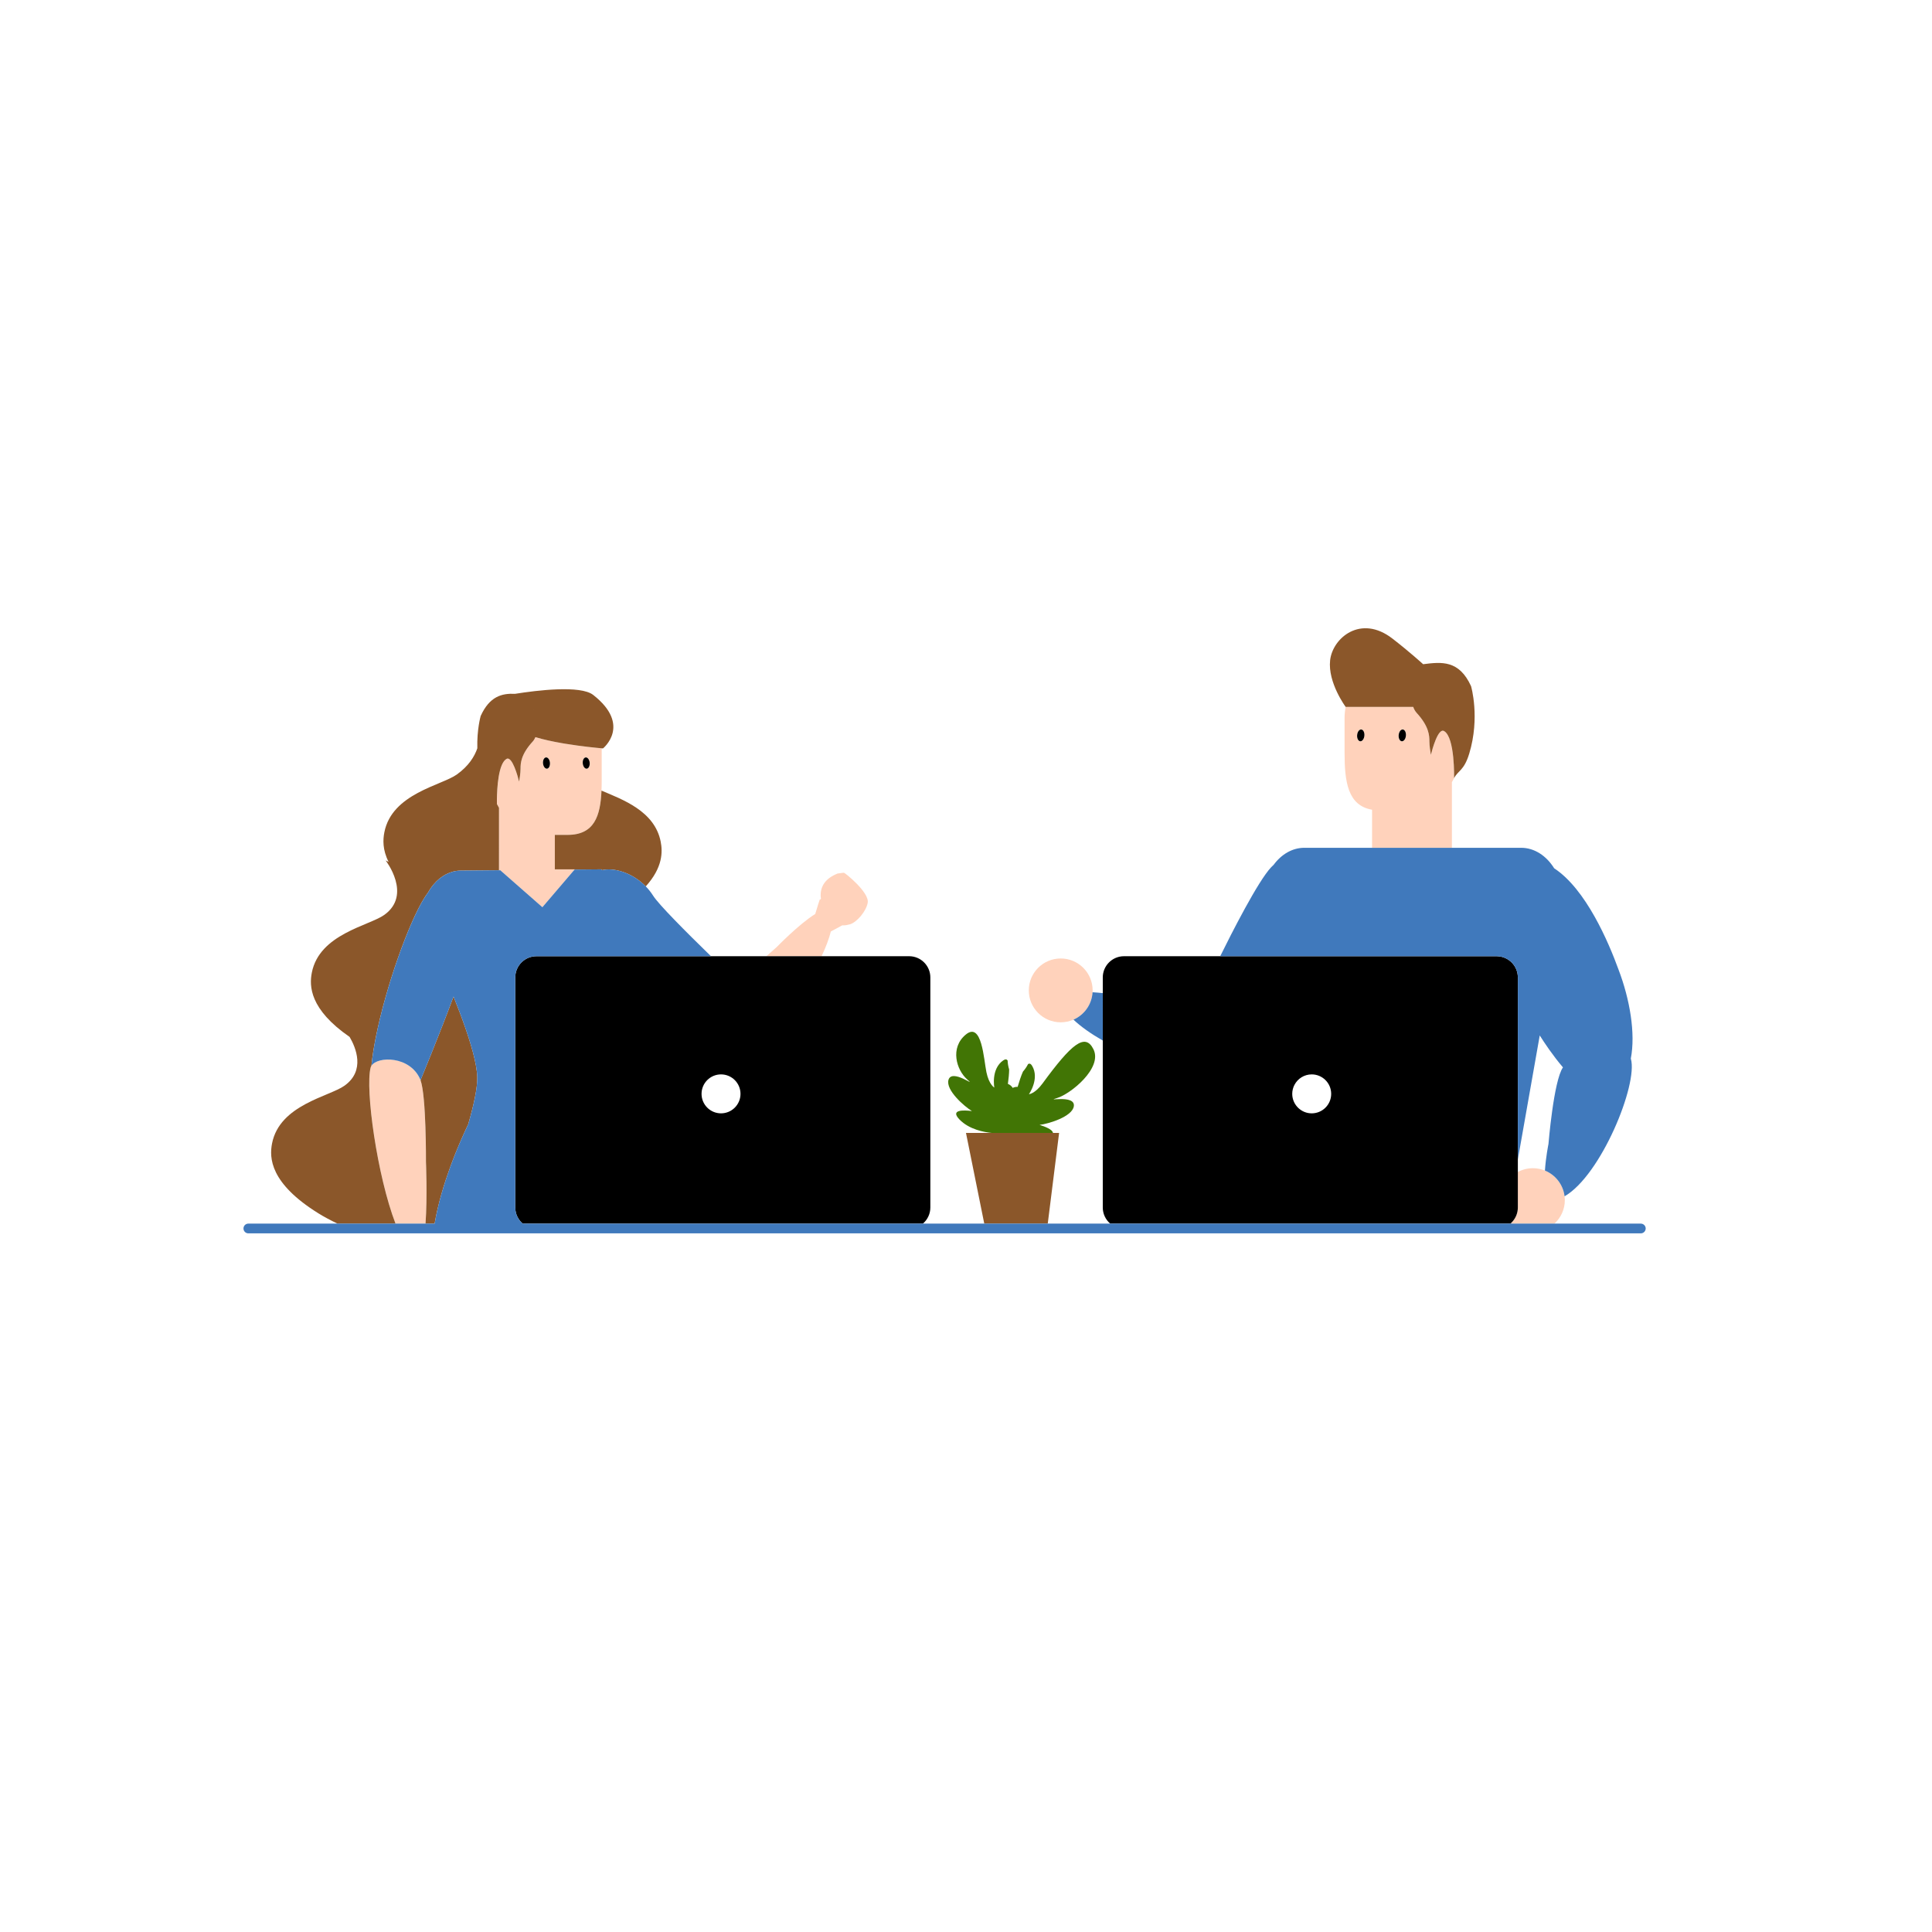 <?xml version="1.0" standalone="no"?>
<svg version="1.1" id="Layer_1" xmlns="http://www.w3.org/2000/svg" xmlns:xlink="http://www.w3.org/1999/xlink" x="0px" y="0px" width="595.28px" height="595.28px" viewBox="0 0 595.28 595.28" enable-background="new 0 0 595.28 595.28" xml:space="preserve">
<path id="color_x5F_5" fill="#FFD2BB" d="M133.907,377.018c0.123-0.717,0.262-1.435,0.406-2.15c-0.145,0.716-0.281,1.434-0.404,2.15
	H133.907z M164.466,218.787l-0.047-0.021c0.004,0.009,0.007,0.019,0.01,0.027C164.451,218.79,164.466,218.787,164.466,218.787z
	 M174.168,229.153c5.136,0.847,9.871,1.291,11.228,1.41v9.66c0,1.156-0.018,2.285-0.063,3.377
	c-0.332,7.781-2.188,13.638-10.43,13.638h-3.949v10.617h6.142l-0.064,0.075l-8.072,9.441l-1.843,2.155l-10.194-8.951l-1.853-1.626
	l-0.925-0.813l-0.391,0.004V248.9c-0.227-0.382-0.442-0.771-0.64-1.17c0,0-0.204-8.096,1.519-12.033
	c0.377-0.86,0.844-1.524,1.426-1.86c1.787-1.029,3.539,5.606,3.839,6.804c0.029,0.117,0.05,0.201,0.05,0.201
	s0.016-0.085,0.036-0.201c0.103-0.584,0.408-2.432,0.408-3.795c0-1.635,0.083-4.363,3.731-8.348
	c0.375-0.409,0.643-0.878,0.856-1.373c2.479,0.757,5.398,1.376,8.259,1.871C173.549,229.05,173.858,229.103,174.168,229.153z
	 M167.316,235.224c0.09,0.894,0.572,1.577,1.118,1.611c0.037,0.003,0.075,0.011,0.113,0.007c0.543-0.06,0.928-0.784,0.9-1.661
	c-0.002-0.063,0-0.124-0.007-0.188c-0.09-0.956-0.637-1.681-1.229-1.617C167.629,233.439,167.22,234.267,167.316,235.224z
	 M179.56,235.224c0.098,0.955,0.643,1.681,1.233,1.618c0.581-0.063,0.988-0.89,0.896-1.85c-0.092-0.956-0.639-1.681-1.232-1.617
	C179.872,233.439,179.464,234.267,179.56,235.224z M129.569,332.827c-0.027-0.073-0.053-0.154-0.081-0.22
	c-3.12-7.34-13.201-7.216-15.047-4.225c-0.104,0.169-0.188,0.346-0.237,0.532c-1.743,6.664,2.029,33.473,7.665,48.103h9.243
	c0.593-8.296,0.131-19.048,0.131-19.048S131.357,337.649,129.569,332.827z M260.013,268.897c-0.116,0.04-1.84,0.192-1.963,0.255
	c-0.633,0.321-5.934,2.037-5.111,7.803c-0.042,0.064-0.076,0.128-0.117,0.191c-0.086-0.024-0.162-0.042-0.215-0.058
	c-0.045-0.014-0.697,2.147-1.422,4.525c-5.035,3.131-11.877,10.203-11.877,10.203s-1.273,1.106-3.17,2.808h17.006
	c1.293-2.745,2.29-5.342,2.852-7.628c1.662-0.892,3.527-1.89,3.532-1.89c0.089,0.004,0.17,0.013,0.263,0.014
	c0.617,0.013,1.313-0.104,2.059-0.317c2.17-0.618,5.074-4.064,5.508-6.68C267.886,274.924,260.242,268.821,260.013,268.897z
	 M448.024,239.774c-0.206,0.418-0.432,0.824-0.669,1.224v20.22h-24.6v-11.729c-7.507-1.294-8.471-8.646-8.471-17.561v-10.693
	c0-1.175,0.12-2.319,0.338-3.431h20.815c0.232,0.688,0.577,1.323,1.078,1.87c3.814,4.164,3.903,7.018,3.903,8.725
	c0,1.412,0.315,3.339,0.425,3.966c0.023,0.132,0.038,0.21,0.038,0.21s0.021-0.087,0.052-0.21c0.313-1.251,2.145-8.188,4.012-7.111
	C448.341,227.209,448.024,239.774,448.024,239.774z M419.445,224.771c-0.618-0.065-1.188,0.691-1.286,1.688
	c-0.096,1.004,0.326,1.869,0.938,1.936c0.617,0.066,1.186-0.694,1.286-1.691C420.482,225.701,420.058,224.836,419.445,224.771z
	 M431.894,228.395c0.616,0.066,1.188-0.694,1.285-1.691c0.101-1.002-0.324-1.867-0.937-1.933c-0.618-0.065-1.188,0.691-1.286,1.688
	C430.86,227.463,431.284,228.328,431.894,228.395z M326.823,295.322c-5.432,0-9.834,4.403-9.834,9.834
	c0,5.433,4.402,9.835,9.834,9.835c1.397,0,2.724-0.295,3.928-0.82c3.31-1.443,5.66-4.653,5.879-8.439
	c0.012-0.191,0.029-0.381,0.029-0.575C336.659,299.726,332.258,295.322,326.823,295.322z M482.071,368.601
	c-0.431-3.604-2.806-6.606-6.051-7.929c-1.145-0.467-2.395-0.729-3.707-0.729c-1.678,0-3.257,0.423-4.64,1.165v10.941
	c0,0.167-0.013,0.33-0.024,0.494c-0.129,1.714-0.917,3.24-2.114,4.332c0.048,0.046,0.091,0.097,0.14,0.142h2.752h10.527
	c1.958-1.798,3.194-4.37,3.194-7.239C482.148,369.379,482.118,368.987,482.071,368.601z"></path>
<path id="color_x5F_4" fill="#417505" d="M330.862,340.867c-0.5,3.222-7.81,5.408-10.556,5.728c1.72,0.535,4.072,1.454,4.122,2.482
	h-9.749h-3.269h-5.813c-2.204-0.205-6.976-1.011-10.007-4.186c-2.893-3.033,1.273-2.887,3.877-2.557
	c-2.366-1.43-8.109-6.45-7.229-9.59c1.043-3.719,9.071,2.732,5.759-0.168c-3.313-2.9-5.358-9.756-0.407-13.82
	c4.954-4.065,5.528,7.676,6.334,11.572c0.807,3.895,2.446,4.769,2.446,4.769s-1.091-5.731,2.75-8.379
	c0.623-0.431,1.052-0.374,1.338,0.019c0.036,0.915,0.193,1.849,0.474,2.784c-0.011,1.322-0.176,2.908-0.387,4.438
	c0.694,0.285,1.172,0.722,1.488,1.241c0.431-0.222,0.934-0.344,1.52-0.326c0.475-1.633,1.037-3.352,1.635-4.695
	c0.644-0.732,1.174-1.519,1.587-2.336c0.423-0.237,0.837-0.111,1.224,0.538c2.398,4.003-0.972,8.765-0.972,8.765
	s1.854-0.115,4.204-3.324c8.875-12.132,13.126-15.731,15.696-10.49c2.819,5.754-7.02,13.73-11.235,14.994
	C321.475,339.591,331.454,337.052,330.862,340.867z"></path>
<path id="color_x5F_3" fill="#000000" d="M167.316,235.224c-0.097-0.957,0.313-1.784,0.896-1.849
	c0.593-0.063,1.14,0.661,1.229,1.617c0.007,0.064,0.005,0.126,0.007,0.188c0.027,0.877-0.357,1.602-0.9,1.661
	c-0.038,0.004-0.076-0.004-0.113-0.007C167.889,236.801,167.406,236.117,167.316,235.224z M180.793,236.842
	c0.581-0.063,0.988-0.89,0.896-1.85c-0.092-0.956-0.639-1.681-1.232-1.617c-0.584,0.064-0.992,0.892-0.896,1.849
	C179.657,236.179,180.202,236.904,180.793,236.842z M286.653,301.165v70.885c0,1.99-0.892,3.769-2.294,4.968H196.25h-0.001h-34.416
	h-0.778c-1.402-1.199-2.294-2.978-2.294-4.968V348.69v-14.52v-1.875v-3.293v-27.838c0-3.612,2.928-6.54,6.539-6.54h53.76h17.078
	h17.006h26.971C283.726,294.625,286.653,297.553,286.653,301.165z M228.159,337.038c0-3.313-2.687-6-6-6s-6,2.687-6,6s2.687,6,6,6
	S228.159,340.352,228.159,337.038z M467.674,301.165v3.198v52.89v3.855v10.941c0,0.167-0.013,0.33-0.024,0.494
	c-0.129,1.714-0.917,3.24-2.114,4.332c0.048,0.046,0.091,0.097,0.14,0.142h-0.295h-63.094h-60.211
	c-1.402-1.199-2.294-2.978-2.294-4.968v-51.443v-14.611v-4.83c0-3.612,2.928-6.54,6.539-6.54h29.647h15.873h6.709h13.325h14.196
	h35.063c0.145,0,0.286,0.013,0.428,0.021C464.974,294.868,467.674,297.697,467.674,301.165z M400.11,341.456
	c1.067,0.979,2.486,1.582,4.049,1.582c3.313,0,6-2.687,6-6s-2.687-6-6-6c-2.313,0-4.317,1.312-5.318,3.229
	c-0.434,0.83-0.682,1.771-0.682,2.771C398.159,338.789,398.914,340.359,400.11,341.456z M431.894,228.395
	c0.616,0.066,1.188-0.694,1.285-1.691c0.101-1.002-0.324-1.867-0.937-1.933c-0.618-0.065-1.188,0.691-1.286,1.688
	C430.86,227.463,431.284,228.328,431.894,228.395z M419.445,224.771c-0.618-0.065-1.188,0.691-1.286,1.688
	c-0.096,1.004,0.326,1.869,0.938,1.936c0.617,0.066,1.186-0.694,1.286-1.691C420.482,225.701,420.058,224.836,419.445,224.771z"></path>
<path id="color_x5F_2" fill="#8b572a" d="M185.332,243.601c-0.332,7.781-2.188,13.638-10.43,13.638h-3.949v10.617h6.142
	l-0.064,0.075l8.365-0.075l0.027,0.259c3.718-0.899,9.441,0.776,13.547,4.996c5.297-5.859,5.205-10.693,4.6-13.782
	C201.719,249.863,191.729,246.328,185.332,243.601z M185.426,268.109v-0.044C185.497,268.08,185.497,268.094,185.426,268.109z
	 M146.924,330.187c0.062,0.528,0.108,1.039,0.126,1.509c0.125,3.393-1.11,8.919-2.793,14.733c-0.059,0.121-0.123,0.261-0.183,0.387
	c-0.069,0.146-0.14,0.294-0.212,0.447c-0.095,0.202-0.19,0.405-0.289,0.619c-0.092,0.196-0.187,0.403-0.281,0.609
	c-0.142,0.309-0.285,0.625-0.434,0.952c-0.102,0.226-0.204,0.453-0.309,0.688c-0.095,0.214-0.19,0.431-0.288,0.651
	c-0.116,0.266-0.235,0.539-0.354,0.814c-0.094,0.217-0.187,0.43-0.281,0.652c-0.177,0.414-0.355,0.838-0.535,1.271
	c-0.081,0.193-0.162,0.391-0.243,0.588c-0.146,0.354-0.292,0.715-0.439,1.08c-0.071,0.177-0.142,0.35-0.213,0.528
	c-0.21,0.528-0.421,1.066-0.632,1.615c-0.051,0.134-0.103,0.271-0.154,0.406c-0.175,0.46-0.35,0.927-0.523,1.399
	c-0.06,0.16-0.118,0.32-0.178,0.482c-0.442,1.216-0.879,2.471-1.303,3.755c-0.046,0.139-0.091,0.276-0.136,0.415
	c-0.202,0.619-0.4,1.242-0.594,1.873c-0.011,0.033-0.021,0.064-0.03,0.098c-0.21,0.685-0.414,1.377-0.612,2.073
	c-0.028,0.098-0.055,0.195-0.082,0.293c-0.177,0.625-0.347,1.253-0.512,1.885c-0.022,0.085-0.045,0.171-0.067,0.256
	c-0.186,0.718-0.363,1.438-0.531,2.162c-0.006,0.025-0.012,0.051-0.018,0.077c-0.157,0.68-0.305,1.362-0.445,2.046
	c-0.021,0.104-0.044,0.21-0.064,0.314c-0.145,0.716-0.283,1.434-0.406,2.15h-2.795c0.593-8.296,0.131-19.048,0.131-19.048
	s0.114-20.32-1.674-25.143c0.685-1.662,1.762-4.294,3.037-7.459c0.241-0.6,0.489-1.216,0.743-1.852
	c1.987-4.959,4.328-10.91,6.394-16.455c2.712,6.746,5.23,13.77,6.484,19.236C146.551,327.71,146.789,329.016,146.924,330.187z
	 M174.168,229.153c5.136,0.847,9.871,1.291,11.228,1.41c0.251,0.021,0.398,0.033,0.398,0.033s8.893-7.145-3.01-16.471
	c-3.928-3.079-17.367-1.417-24.073-0.348c-4.11-0.192-7.854,0.789-10.604,6.819c0,0-1.191,4.089-1.035,9.97
	c-0.87,2.534-2.678,5.477-6.338,8.088c-4.691,3.347-19.974,5.854-22.308,17.79c-0.436,2.226-0.604,5.358,1.315,9.128l-0.925-0.463
	c0,0,8.271,10.591-0.43,16.797c-4.691,3.347-19.974,5.854-22.309,17.789c-0.8,4.095-0.714,11.252,11.646,19.803
	c1.919,3.275,4.924,10.383-1.594,15.031c-4.69,3.347-19.972,5.854-22.307,17.789c-0.855,4.368-0.7,12.221,14.286,21.531
	c1.72,1.069,3.71,2.129,5.876,3.167h17.882c-5.636-14.63-9.408-41.438-7.665-48.103c0.049-0.187,0.133-0.363,0.237-0.532
	c0.15-1.472,0.351-3.005,0.605-4.601c0.212-1.32,0.456-2.677,0.729-4.06c3.153-15.938,10.188-35.394,14.955-43.033
	c0.403-0.646,0.791-1.212,1.158-1.68c0.503-0.911,1.081-1.747,1.719-2.504c2.22-2.638,5.188-4.259,8.459-4.259l11.686-0.105V248.9
	c-0.227-0.382-0.442-0.771-0.64-1.17c0,0-0.204-8.096,1.519-12.033c0.377-0.86,0.844-1.524,1.426-1.86
	c1.787-1.029,3.539,5.606,3.839,6.804c0.029,0.117,0.05,0.201,0.05,0.201s0.016-0.085,0.036-0.201
	c0.103-0.584,0.408-2.432,0.408-3.795c0-1.635,0.083-4.363,3.731-8.348c0.375-0.409,0.643-0.878,0.856-1.373
	c2.479,0.757,5.398,1.376,8.259,1.871C173.549,229.05,173.858,229.103,174.168,229.153z M164.429,218.794
	c-0.003-0.009-0.006-0.019-0.01-0.027l0.047,0.021C164.466,218.787,164.451,218.79,164.429,218.794z M452.69,232.213
	c-1.62,5.328-3.499,5.195-4.666,7.562c0,0,0.316-12.565-3.078-14.521c-1.867-1.076-3.698,5.86-4.012,7.111
	c-0.03,0.123-0.052,0.21-0.052,0.21s-0.015-0.078-0.038-0.21c-0.109-0.627-0.425-2.554-0.425-3.966c0-1.707-0.089-4.561-3.903-8.725
	c-0.501-0.547-0.846-1.183-1.078-1.87h-20.815h-0.004c0,0-5.546-7.468-4.79-14.349c0.754-6.883,9.441-14.247,19.198-6.701
	c5.353,4.14,9.467,7.898,9.467,7.898c5.707-0.733,11.084-1.299,14.762,6.765C453.256,211.417,456.086,221.037,452.69,232.213z
	 M324.429,349.077h1.896l-3.494,27.94h-19.563l-5.633-27.94h7.962h5.813h3.269H324.429z"></path>
<path id="color_x5F_1" fill="#4079bc" d="M339.781,320.606c-3.582-2.054-6.71-4.233-9.03-6.436c3.31-1.443,5.66-4.653,5.879-8.439
	c1.064,0.063,2.131,0.155,3.151,0.264V320.606z M398.55,294.625h13.325h14.196h35.063c0.145,0,0.286,0.013,0.428,0.021
	c3.411,0.222,6.111,3.051,6.111,6.519v3.198v52.89l6.747-38.218c1.397,2.216,4.034,6.188,7.154,9.838
	c-2.877,4.123-4.465,23.603-4.465,23.603s-0.826,4.027-1.09,8.196c3.245,1.322,5.62,4.325,6.051,7.929
	c11.229-6.463,22.656-34.476,20.439-42.339c-0.007-0.028-0.023-0.053-0.033-0.079c1.513-7.79-0.305-18.323-3.779-27.432
	c-3.063-8.43-10.027-24.805-19.836-31.224c-2.386-3.839-6.063-6.31-10.198-6.31h-21.309h-24.6h-20.847
	c-3.735,0-7.094,2.021-9.469,5.238c-0.261,0.24-0.52,0.486-0.77,0.751c-4.084,4.312-12.259,20.438-15.703,27.418h15.873H398.55z
	 M505.562,377.018h-26.607h-10.527h-2.752h-0.295h-63.094h-60.211h-19.244h-19.563h-18.909H196.25h-0.001h-34.416h-0.778
	c-1.402-1.199-2.294-2.978-2.294-4.968V348.69v-14.52v-1.875v-3.293v-27.838c0-3.612,2.928-6.54,6.539-6.54h53.76
	c-7.823-7.617-16.143-15.975-17.826-18.656c-0.666-1.06-1.436-2.007-2.264-2.858c-4.105-4.22-9.829-5.896-13.547-4.996l-0.027-0.259
	l-8.365,0.075l-8.072,9.441l-1.843,2.155l-10.194-8.951l-1.853-1.626l-0.925-0.813l-0.391,0.004l-11.686,0.105
	c-3.271,0-6.239,1.621-8.459,4.259c-0.638,0.757-1.216,1.593-1.719,2.504c-0.367,0.468-0.755,1.033-1.158,1.68
	c-4.767,7.64-11.802,27.095-14.955,43.033c-0.273,1.383-0.518,2.739-0.729,4.06c-0.255,1.596-0.455,3.129-0.605,4.601
	c1.846-2.991,11.927-3.115,15.047,4.225c0.028,0.065,0.054,0.146,0.081,0.22c0.685-1.662,1.762-4.294,3.037-7.459
	c0.241-0.6,0.489-1.216,0.743-1.852c1.987-4.959,4.328-10.91,6.394-16.455c2.712,6.746,5.23,13.77,6.484,19.236
	c0.323,1.412,0.562,2.718,0.696,3.889c0.062,0.528,0.108,1.039,0.126,1.509c0.125,3.393-1.11,8.919-2.793,14.733
	c-0.059,0.121-0.123,0.261-0.183,0.387c-0.069,0.146-0.14,0.295-0.212,0.447c-0.095,0.202-0.19,0.405-0.289,0.619
	c-0.092,0.196-0.187,0.403-0.281,0.609c-0.142,0.309-0.285,0.625-0.434,0.952c-0.102,0.226-0.204,0.453-0.309,0.688
	c-0.095,0.214-0.19,0.431-0.288,0.651c-0.116,0.266-0.235,0.539-0.354,0.814c-0.094,0.217-0.187,0.43-0.281,0.652
	c-0.177,0.414-0.355,0.838-0.535,1.271c-0.081,0.193-0.162,0.391-0.243,0.588c-0.146,0.354-0.292,0.715-0.439,1.08
	c-0.071,0.177-0.142,0.35-0.213,0.528c-0.21,0.528-0.421,1.066-0.632,1.615c-0.051,0.134-0.103,0.271-0.154,0.406
	c-0.175,0.46-0.35,0.927-0.523,1.399c-0.06,0.16-0.118,0.32-0.178,0.482c-0.442,1.216-0.879,2.471-1.303,3.755
	c-0.046,0.139-0.091,0.276-0.136,0.415c-0.201,0.619-0.4,1.242-0.594,1.873c-0.011,0.033-0.021,0.064-0.03,0.098
	c-0.21,0.685-0.414,1.377-0.612,2.073c-0.028,0.098-0.055,0.195-0.082,0.293c-0.176,0.625-0.347,1.253-0.512,1.885
	c-0.022,0.085-0.045,0.171-0.067,0.256c-0.186,0.718-0.363,1.438-0.531,2.162c-0.006,0.025-0.012,0.051-0.018,0.077
	c-0.157,0.68-0.306,1.363-0.445,2.046c-0.021,0.104-0.044,0.21-0.064,0.314c-0.145,0.716-0.281,1.434-0.404,2.15h-0.002h-2.795
	h-9.243h-17.882H76.519c-0.828,0-1.5,0.672-1.5,1.501c0,0.828,0.672,1.5,1.5,1.5h429.043c0.829,0,1.501-0.672,1.501-1.5
	C507.063,377.689,506.391,377.018,505.562,377.018z"></path>
</svg>